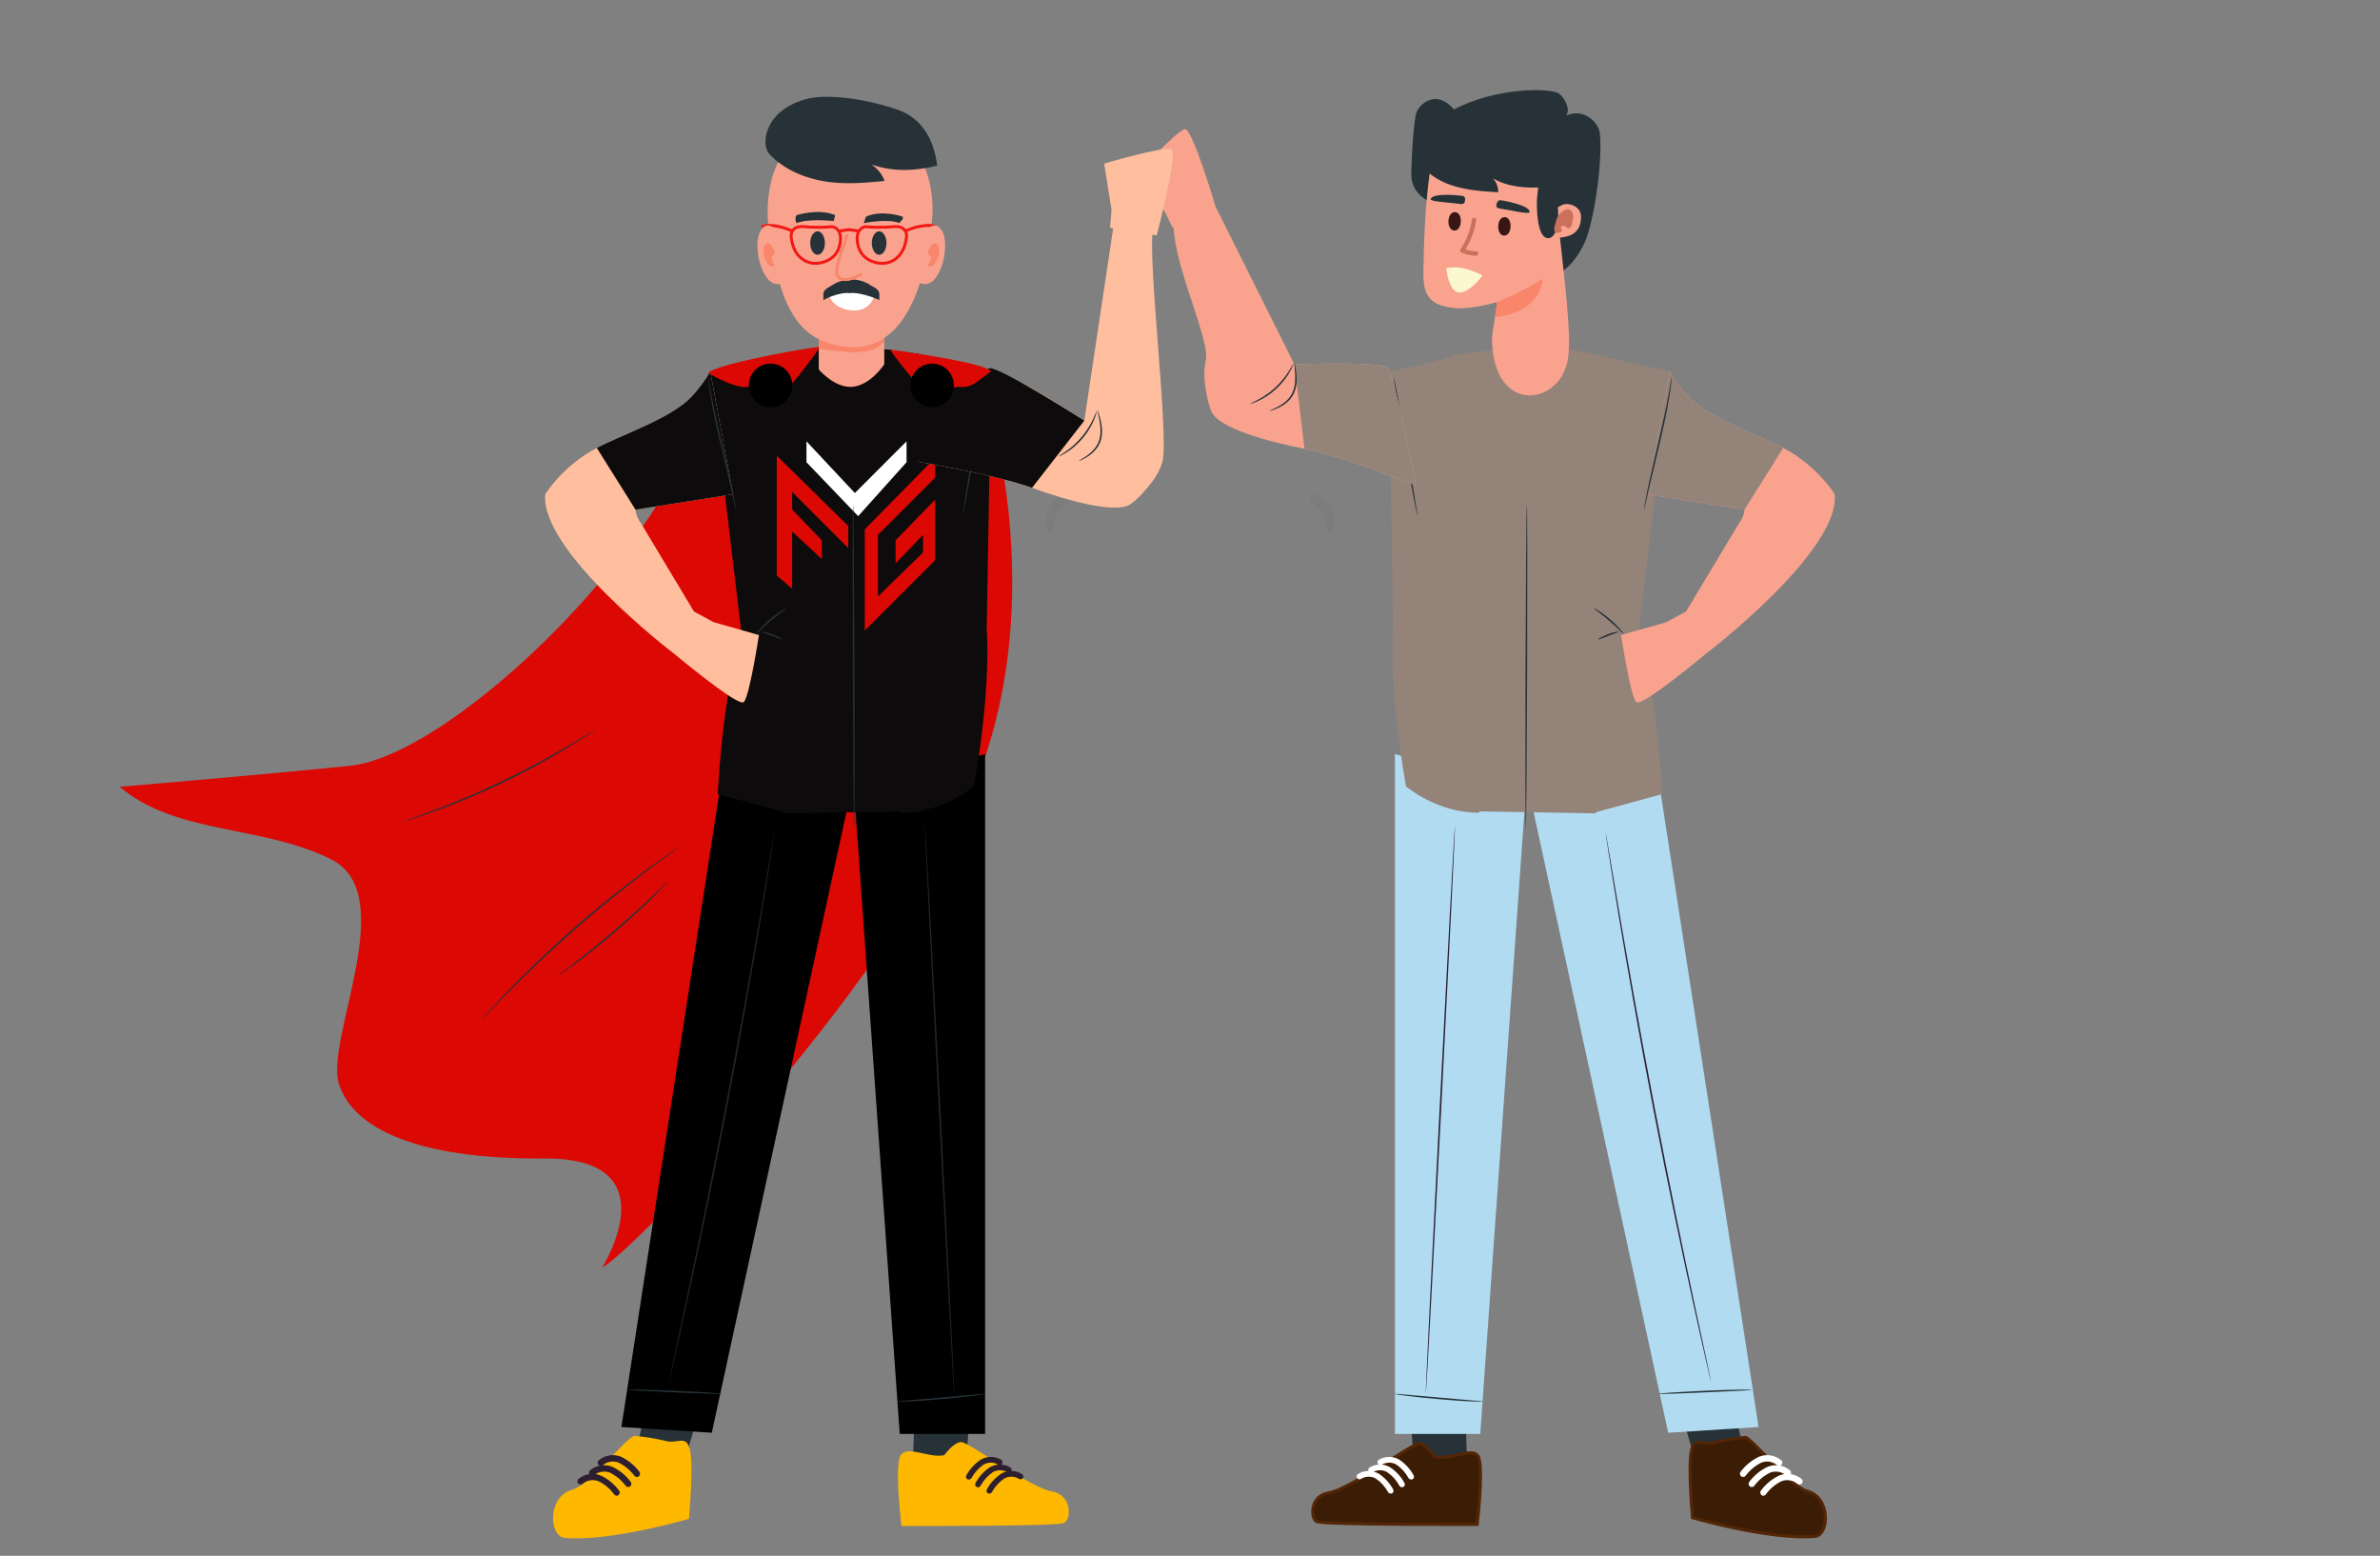 <svg width="684" height="447" viewBox="0 0 684 447" fill="none" xmlns="http://www.w3.org/2000/svg">
<rect x="0" y="0" width="684" height="447" fill="#808080" stroke="none"/>
<path d="M461.557 204.037L461.558 204.046L461.538 204.059L461.557 204.037Z" fill="#000C33"/>
<path d="M461.449 204.188L461.492 204.237L461.386 204.237L461.449 204.188Z" fill="#000C33"/>
<path d="M461.305 204.229L461.305 204.237L461.279 204.236L461.305 204.229Z" fill="#000C33"/>
<path d="M461.375 204.233L461.314 204.237L461.357 204.213L461.375 204.233Z" fill="#000C33"/>
<path d="M461.581 204.202L461.589 204.146L461.881 204.061L461.62 204.227L461.581 204.202Z" fill="#000C33"/>
<path d="M461.572 204.15L461.579 204.2L461.542 204.177L461.572 204.15Z" fill="#000C33"/>
<path d="M461.323 204.172L461.337 204.187L461.319 204.199L461.323 204.172Z" fill="#000C33"/>
<path d="M461.372 204.208L461.389 204.203L461.379 204.226L461.372 204.208Z" fill="#000C33"/>
<path d="M461.539 204.174L461.523 204.164L461.546 204.158L461.539 204.174Z" fill="#000C33"/>
<path d="M461.345 204.15L461.38 204.16L461.357 204.175L461.345 204.15Z" fill="#000C33"/>
<path d="M461.333 204.421L461.331 204.414L461.346 204.406L461.333 204.421Z" fill="#000C33"/>
<path d="M461.531 204.255L461.541 204.278L461.573 204.257L461.563 204.32L461.557 204.312L461.559 204.319L461.503 204.303L461.532 204.284L461.512 204.26L461.497 204.264L461.503 204.251L461.491 204.236H461.576L461.531 204.255Z" fill="#000C33"/>
<path d="M461.934 204.43L461.598 204.331L461.587 204.249L461.607 204.236L461.934 204.43Z" fill="#000C33"/>
<path d="M461.317 204.314L461.312 204.277L461.335 204.293L461.317 204.314Z" fill="#000C33"/>
<path d="M461.53 204.556L461.44 205.186L461.355 204.577L461.448 204.373L461.53 204.556Z" fill="#000C33"/>
<path d="M461.346 204.299L461.358 204.306L461.341 204.31L461.346 204.299Z" fill="#000C33"/>
<path d="M496.623 396.51L501.197 417.184L509.53 432.495C510.13 433.598 509.671 434.979 508.529 435.503C507.889 435.797 507.153 435.766 506.544 435.414C502.668 433.173 488.447 424.864 488.198 423.331C487.909 421.558 481.926 401.843 481.926 401.843L496.623 396.51Z" fill="#263238"/>
<path d="M487.524 421.265C487.507 421.292 487.788 421.507 488.312 421.875C488.924 422.292 489.671 422.801 490.55 423.4C492.541 424.732 495.121 426.457 497.972 428.365C500.82 430.281 503.395 432.012 505.384 433.349C506.271 433.935 507.026 434.433 507.644 434.841C508.182 435.187 508.488 435.365 508.507 435.339C508.526 435.313 508.254 435.085 507.747 434.693C507.241 434.302 506.498 433.75 505.571 433.079C503.718 431.737 501.13 429.925 498.23 427.979C495.332 426.035 492.672 424.328 490.728 423.123C489.755 422.52 488.962 422.042 488.409 421.722C487.855 421.402 487.541 421.237 487.524 421.265Z" fill="#455A64"/>
<path d="M404.94 401.418L406.176 417.939C406.176 417.939 389.798 424.744 389.729 427.819H421.891L420.979 400.752L404.94 401.418Z" fill="#263238"/>
<path d="M390.738 426.721C390.739 426.753 391.179 426.758 391.972 426.74C392.855 426.713 393.981 426.679 395.328 426.638C398.161 426.544 402.074 426.426 406.396 426.366C410.721 426.308 414.636 426.316 417.469 426.333C418.817 426.337 419.943 426.34 420.826 426.342C421.619 426.339 422.059 426.323 422.06 426.29C422.061 426.258 421.624 426.214 420.832 426.161C420.04 426.107 418.893 426.053 417.476 426.003C414.64 425.903 410.721 425.84 406.39 425.9C402.061 425.96 398.145 426.131 395.313 426.308C393.897 426.398 392.753 426.483 391.963 426.558C391.171 426.633 390.736 426.688 390.738 426.721Z" fill="#455A64"/>
<path d="M477.119 226.812L505.409 410.005L479.432 411.653L439.331 226.812H477.119Z" fill="#B1DBF1"/>
<path d="M438.517 227.485L425.422 411.996H400.892V216.631L438.517 227.485Z" fill="#B1DBF1"/>
<path d="M409.766 400.458C409.896 400.465 411.874 363.922 414.187 318.848C416.502 273.757 418.273 237.211 418.145 237.205C418.016 237.198 416.038 273.733 413.723 318.823C411.41 363.898 409.639 400.452 409.766 400.458Z" fill="#2D1F30"/>
<path d="M400.891 400.457C400.891 400.457 400.885 400.45 400.868 400.451C400.862 400.451 400.841 400.449 400.864 400.484C400.881 400.497 400.883 400.495 400.896 400.501C400.938 400.521 401.001 400.539 401.084 400.559C401.25 400.599 401.496 400.647 401.813 400.699C402.448 400.802 403.368 400.929 404.508 401.067C406.787 401.346 409.94 401.677 413.428 401.988C420.399 402.62 426.099 402.882 426.092 402.559C426.084 402.543 426.004 402.559 425.835 402.55C425.614 402.538 425.372 402.526 425.102 402.512C424.363 402.456 423.46 402.386 422.397 402.306C420.003 402.097 416.901 401.826 413.47 401.525C410.039 401.224 406.937 400.95 404.542 400.741C402.277 400.546 400.791 400.439 400.891 400.457Z" fill="#263238"/>
<path d="M461.457 239.252C461.457 239.252 461.464 239.393 461.5 239.665C461.541 239.956 461.599 240.357 461.672 240.871C461.836 241.951 462.072 243.507 462.375 245.5C462.991 249.518 463.922 255.327 465.107 262.499C467.476 276.842 470.923 296.63 475.104 318.415C479.291 340.205 483.42 359.865 486.533 374.065C488.09 381.165 489.376 386.905 490.292 390.865C490.749 392.828 491.105 394.36 491.353 395.424C491.475 395.927 491.57 396.32 491.64 396.607C491.707 396.873 491.753 397.006 491.753 397.006C491.753 397.006 491.738 396.866 491.687 396.596C491.628 396.308 491.547 395.911 491.445 395.403C491.217 394.334 490.888 392.796 490.469 390.825C489.61 386.829 488.377 381.085 486.854 373.994C483.823 359.777 479.746 340.112 475.559 318.324C471.379 296.544 467.882 276.77 465.43 262.442C464.218 255.291 463.235 249.499 462.552 245.469C462.213 243.482 461.947 241.931 461.763 240.854C461.67 240.344 461.599 239.946 461.546 239.656C461.496 239.388 461.457 239.252 461.457 239.252Z" fill="#2D1F30"/>
<path d="M476.606 400.459C476.608 400.491 476.986 400.503 477.668 400.496C478.447 400.478 479.413 400.454 480.554 400.427C483.093 400.326 486.405 400.194 490.067 400.047C493.729 399.875 497.04 399.719 499.578 399.6C500.718 399.545 501.68 399.5 502.458 399.462C503.14 399.421 503.505 399.438 503.515 399.401C503.528 399.31 502.002 399.224 499.568 399.271C497.129 399.305 493.763 399.417 490.046 399.583C486.33 399.75 482.969 399.937 480.537 400.099C479.321 400.179 478.337 400.253 477.657 400.315C476.979 400.378 476.604 400.427 476.606 400.459Z" fill="#263238"/>
<path d="M474.472 105.527L447.903 99.617L428.169 100.458L406.115 106.725L410.31 163.857L421.025 233.061L458.529 233.69L474.472 105.527Z" fill="#948379"/>
<path d="M451.943 100.541L479.891 106.725L471.032 180.823C471.032 180.823 476.232 199.947 477.729 228.149L458.084 233.507C458.084 233.507 447.286 208.091 448.262 193.771C449.239 179.449 463.442 171 463.442 171V116.977L451.943 100.541Z" fill="#948379"/>
<path d="M527.287 141.997C527.287 141.997 522.373 133.868 512.484 128.698C505.187 124.884 490.898 120.103 485.221 113.956C481.577 110.01 479.89 106.725 479.89 106.725L473.306 141.997L501.356 146.432C501.356 146.432 501.356 148.23 499.787 150.338L484.425 175.912L490.676 187.52C490.676 187.52 528.914 158.271 527.287 141.997Z" fill="#F9A38F"/>
<path d="M485.221 113.956C490.898 120.103 505.186 124.884 512.483 128.698L501.356 146.432L473.305 141.997L479.89 106.725C479.89 106.725 481.577 110.01 485.221 113.956Z" fill="#948379"/>
<path d="M426.384 100.904C426.384 100.904 420.597 101.249 416.433 102.627C410.49 104.595 399.149 106.708 399.149 106.708L400.434 180.823C400.434 180.823 398.96 196.546 404.06 225.917C404.06 225.917 412.902 233.571 425.044 233.507L428.616 225.917V212.077L426.83 192.878L411.203 162.518C411.203 162.518 412.505 134.581 411.203 121.889C409.902 109.194 426.384 100.904 426.384 100.904Z" fill="#948379"/>
<path d="M438.517 237.993C438.646 237.994 438.817 217.176 438.899 191.502C438.981 165.818 438.944 145.004 438.814 145.004C438.686 145.004 438.515 165.817 438.433 191.5C438.352 217.174 438.389 237.993 438.517 237.993Z" fill="#263238"/>
<path d="M472.457 146.539C472.489 146.544 472.623 146.013 472.839 145.047C473.074 144.005 473.386 142.626 473.762 140.957C474.6 137.441 475.725 132.719 476.968 127.5C478.217 122.239 479.21 117.44 479.765 113.937C480.046 112.186 480.244 110.765 480.345 109.778C480.451 108.792 480.495 108.246 480.464 108.242C480.432 108.239 480.327 108.777 480.166 109.753C480.011 110.73 479.763 112.141 479.442 113.88C478.805 117.36 477.764 122.136 476.516 127.393C475.267 132.648 474.145 137.413 473.441 140.888C473.088 142.623 472.82 144.033 472.663 145.012C472.5 145.99 472.426 146.533 472.457 146.539Z" fill="#263238"/>
<path d="M400.529 108.441C400.497 108.447 400.57 109.006 400.726 110.01C400.901 111.089 401.133 112.523 401.414 114.26C402.013 117.918 402.817 122.838 403.706 128.277C404.605 133.752 405.46 138.704 406.134 142.278C406.47 144.065 406.754 145.509 406.969 146.503C407.179 147.498 407.312 148.046 407.344 148.039C407.375 148.033 407.303 147.475 407.146 146.47C406.972 145.392 406.739 143.958 406.458 142.221C405.86 138.562 405.055 133.641 404.165 128.202C403.266 122.728 402.412 117.777 401.738 114.203C401.401 112.416 401.117 110.972 400.904 109.977C400.693 108.983 400.562 108.436 400.529 108.441Z" fill="#263238"/>
<path d="M459.231 183.727C459.29 183.845 460.602 183.281 462.244 182.67C463.885 182.053 465.244 181.618 465.212 181.49C465.185 181.368 463.753 181.607 462.082 182.234C460.409 182.857 459.172 183.617 459.231 183.727Z" fill="#263238"/>
<path d="M458.086 174.746C458.011 174.861 460.098 176.288 462.448 178.32C464.807 180.342 466.527 182.194 466.631 182.102C466.723 182.027 465.14 180.015 462.752 177.967C460.372 175.91 458.147 174.644 458.086 174.746Z" fill="#263238"/>
<g opacity="0.3">
<g opacity="0.3">
<path opacity="0.3" d="M382.973 152.366C384.164 148.954 382.809 144.823 379.83 142.777C379.192 142.339 378.429 141.98 377.669 142.121C376.908 142.26 376.255 143.097 376.559 143.807C376.752 144.261 377.234 144.504 377.652 144.768C379.029 145.639 379.985 147.064 380.578 148.582C381.171 150.101 381.435 151.724 381.696 153.333" fill="black"/>
</g>
</g>
<path d="M484.709 175.625L478.861 178.775L465.887 182.461C465.887 182.461 468.593 200.212 470.258 201.725C471.923 203.239 490.899 187.298 490.899 187.298L484.709 175.625Z" fill="#F9A38F"/>
<path d="M406.966 139.458C406.966 139.458 385.522 130.99 374.91 128.944C364.297 126.899 350.321 122.955 348.26 118.423C347.046 115.753 346.469 111.982 346.199 109.333C346.002 107.394 346.125 105.441 346.547 103.538C348 96.975 334.282 70.135 337.982 61.169L349.59 59.83L371.987 104.661C371.987 104.661 396.6 103.78 398.683 105.641C400.767 107.503 406.966 139.458 406.966 139.458Z" fill="#F9A38F"/>
<path d="M374.91 128.944C385.522 130.99 406.966 139.458 406.966 139.458C406.966 139.458 400.767 107.503 398.683 105.641C396.6 103.78 371.987 104.661 371.987 104.661L374.91 128.944Z" fill="#948379"/>
<path d="M364.855 118.053C364.828 117.979 365.762 117.651 367.162 116.921C368.518 116.188 370.474 114.965 371.45 112.782C372.423 110.608 372.273 108.342 372.178 106.786C372.053 105.207 371.929 104.226 372 104.215C372.056 104.207 372.294 105.165 372.507 106.752C372.681 108.314 372.907 110.65 371.872 112.974C371.363 114.125 370.551 115.048 369.72 115.725C368.887 116.41 368.033 116.871 367.308 117.214C366.578 117.554 365.964 117.767 365.537 117.9C365.109 118.033 364.865 118.082 364.855 118.053Z" fill="#263238"/>
<path d="M359.256 116.022C359.229 115.948 360.147 115.601 361.536 114.865C362.927 114.132 364.765 112.953 366.524 111.327C368.277 109.694 369.59 107.95 370.425 106.62C371.264 105.289 371.679 104.398 371.75 104.432C371.78 104.445 371.703 104.678 371.538 105.092C371.379 105.509 371.097 106.091 370.707 106.789C369.933 108.183 368.633 110.001 366.84 111.669C365.043 113.331 363.134 114.491 361.685 115.159C360.96 115.495 360.359 115.731 359.932 115.859C359.506 115.993 359.267 116.052 359.256 116.022Z" fill="#263238"/>
<path d="M337.096 65.573L334.796 60.931L326.111 50.611C326.111 50.611 338.296 37.421 340.522 37.1C342.75 36.779 349.697 60.513 349.697 60.513L337.096 65.573Z" fill="#F9A38F"/>
<path d="M412.483 418.505L412.321 418.465L412.224 418.329L412.224 418.329L412.224 418.329L412.224 418.329L412.223 418.327L412.218 418.32L412.196 418.291C412.177 418.264 412.148 418.225 412.11 418.174C412.034 418.073 411.923 417.928 411.782 417.753C411.5 417.403 411.103 416.94 410.641 416.481C410.177 416.02 409.66 415.575 409.137 415.254C408.608 414.929 408.118 414.757 407.698 414.776C407.642 414.778 407.504 414.81 407.258 414.909C407.025 415.002 406.734 415.141 406.387 415.323C405.693 415.685 404.807 416.202 403.777 416.83C402.508 417.601 401.037 418.53 399.457 419.528C398.466 420.153 397.433 420.806 396.379 421.464C393.65 423.168 390.795 424.905 388.246 426.276C385.715 427.638 383.428 428.673 381.854 428.925C379.093 429.368 377.768 431.261 377.388 433.167C377.197 434.127 377.25 435.075 377.478 435.819C377.711 436.581 378.093 437.039 378.484 437.183L378.486 437.184C378.592 437.223 378.863 437.277 379.337 437.33C379.793 437.382 380.392 437.431 381.115 437.475C382.562 437.565 384.489 437.64 386.732 437.701C391.219 437.825 396.956 437.897 402.613 437.939C408.27 437.98 413.845 437.991 418.006 437.991C420.086 437.991 421.813 437.989 423.019 437.986C423.623 437.985 424.096 437.984 424.418 437.983L424.517 437.983C424.527 437.902 424.537 437.809 424.549 437.706C424.598 437.277 424.667 436.659 424.745 435.905C424.901 434.395 425.095 432.34 425.246 430.154C425.397 427.967 425.505 425.656 425.489 423.633C425.474 421.592 425.333 419.902 425.013 418.922C424.863 418.462 424.647 418.148 424.391 417.93C424.133 417.711 423.809 417.569 423.412 417.491C422.597 417.333 421.542 417.461 420.309 417.705C419.872 417.792 419.409 417.894 418.934 417.998C418.111 418.179 417.249 418.369 416.414 418.502C415.082 418.715 413.72 418.805 412.483 418.505Z" fill="#3B1C05" stroke="#522606" stroke-width="0.893"/>
<path d="M402.669 427.286C402.826 427.332 402.992 427.332 403.149 427.285C403.305 427.238 403.444 427.147 403.549 427.023C403.653 426.899 403.718 426.747 403.737 426.587C403.755 426.426 403.725 426.264 403.651 426.12C402.668 424.267 401.227 422.69 399.461 421.537C398.563 421.028 397.544 420.769 396.509 420.786C395.475 420.803 394.465 421.096 393.585 421.634C393.405 421.761 393.283 421.953 393.246 422.169C393.21 422.384 393.261 422.606 393.388 422.784C393.45 422.872 393.529 422.946 393.621 423.003C393.712 423.061 393.814 423.099 393.92 423.117C394.027 423.135 394.136 423.132 394.241 423.109C394.347 423.085 394.446 423.04 394.534 422.978C395.162 422.614 395.877 422.422 396.605 422.422C397.333 422.422 398.047 422.614 398.675 422.978C400.14 423.99 401.345 425.327 402.195 426.881C402.294 427.072 402.464 427.217 402.669 427.286Z" fill="white"/>
<path d="M405.288 425.034C405.392 425.078 405.503 425.1 405.616 425.1C405.728 425.1 405.84 425.078 405.943 425.034C406.135 424.928 406.278 424.752 406.343 424.544C406.407 424.336 406.387 424.111 406.287 423.917C405.285 422.081 403.847 420.513 402.096 419.35C401.201 418.836 400.18 418.574 399.145 418.591C398.109 418.608 397.098 418.904 396.22 419.447C396.13 419.507 396.054 419.584 395.994 419.674C395.935 419.764 395.894 419.864 395.874 419.97C395.854 420.075 395.856 420.183 395.879 420.288C395.902 420.393 395.945 420.493 396.007 420.581C396.07 420.67 396.149 420.746 396.241 420.805C396.333 420.864 396.436 420.905 396.544 420.924C396.652 420.944 396.763 420.942 396.87 420.919C396.978 420.896 397.079 420.853 397.17 420.791C397.797 420.427 398.512 420.235 399.24 420.235C399.968 420.235 400.683 420.427 401.311 420.791C402.772 421.802 403.972 423.139 404.814 424.694C404.923 424.863 405.092 424.984 405.288 425.034Z" fill="white"/>
<path d="M399.396 429.067C399.499 429.111 399.61 429.134 399.723 429.134C399.835 429.134 399.947 429.111 400.05 429.067C400.147 429.018 400.232 428.95 400.301 428.868C400.371 428.785 400.423 428.69 400.455 428.588C400.487 428.485 400.498 428.378 400.488 428.271C400.477 428.164 400.445 428.061 400.394 427.966C399.411 426.113 397.969 424.536 396.204 423.383C395.308 422.869 394.287 422.607 393.252 422.624C392.217 422.641 391.206 422.937 390.328 423.48C390.223 423.535 390.132 423.611 390.06 423.704C389.987 423.796 389.936 423.903 389.908 424.016C389.881 424.13 389.878 424.248 389.9 424.363C389.922 424.478 389.968 424.587 390.036 424.682C390.103 424.778 390.191 424.859 390.292 424.918C390.393 424.978 390.507 425.016 390.624 425.03C390.741 425.043 390.86 425.032 390.973 424.996C391.085 424.961 391.189 424.902 391.277 424.824C391.905 424.46 392.62 424.268 393.348 424.268C394.075 424.268 394.79 424.46 395.418 424.824C396.887 425.831 398.093 427.169 398.937 428.727C399.043 428.893 399.206 429.014 399.396 429.067Z" fill="white"/>
<path d="M521.636 441.414L521.634 441.414C515.061 441.964 506.199 440.61 498.947 439.106C495.328 438.355 492.123 437.569 489.822 436.971C488.672 436.672 487.748 436.42 487.113 436.243C486.819 436.162 486.587 436.096 486.423 436.049C486.414 435.952 486.404 435.834 486.392 435.695C486.356 435.273 486.306 434.665 486.249 433.92C486.135 432.43 485.994 430.396 485.889 428.216C485.783 426.035 485.712 423.713 485.737 421.648C485.762 419.571 485.883 417.791 486.148 416.673C486.418 415.536 486.757 414.978 487.099 414.698C487.427 414.431 487.832 414.358 488.415 414.392C488.707 414.409 489.022 414.451 489.379 414.499L489.381 414.499C489.733 414.546 490.12 414.598 490.529 414.627C491.346 414.685 492.267 414.654 493.271 414.321C496.045 413.675 498.863 413.231 501.702 412.992C501.712 412.995 501.727 413 501.749 413.008C501.796 413.028 501.86 413.059 501.94 413.107C502.102 413.203 502.305 413.348 502.548 413.544C503.034 413.934 503.644 414.494 504.351 415.177C505.343 416.138 506.503 417.322 507.743 418.588C508.268 419.124 508.808 419.674 509.355 420.229C511.188 422.087 513.102 423.982 514.818 425.478C515.676 426.226 516.491 426.88 517.228 427.381C517.956 427.876 518.641 428.246 519.233 428.391C522.703 429.239 524.364 432.397 524.584 435.486C524.693 437.025 524.438 438.499 523.9 439.592C523.361 440.686 522.577 441.34 521.636 441.414Z" fill="#3B1C05" stroke="#522606" stroke-width="0.893"/>
<path d="M503.629 427.228C503.448 427.265 503.259 427.246 503.089 427.173C502.919 427.101 502.775 426.978 502.676 426.822C502.577 426.666 502.528 426.484 502.536 426.299C502.543 426.114 502.607 425.936 502.718 425.788C504.105 423.908 505.941 422.405 508.057 421.415C509.119 420.996 510.275 420.873 511.402 421.059C512.529 421.245 513.584 421.734 514.454 422.472C514.631 422.639 514.734 422.869 514.741 423.111C514.747 423.354 514.658 423.589 514.491 423.766C514.324 423.942 514.094 424.045 513.851 424.052C513.609 424.059 513.373 423.969 513.197 423.802C512.57 423.302 511.821 422.976 511.028 422.858C510.234 422.739 509.423 422.833 508.677 423.128C506.907 424.007 505.37 425.294 504.194 426.881C504.054 427.062 503.853 427.186 503.629 427.228Z" fill="white"/>
<path d="M501.114 424.349C500.934 424.376 500.75 424.349 500.585 424.272C500.42 424.195 500.281 424.071 500.186 423.916C500.091 423.76 500.044 423.58 500.05 423.398C500.056 423.216 500.116 423.04 500.221 422.892C501.619 421.022 503.452 419.521 505.561 418.519C506.625 418.102 507.782 417.982 508.908 418.171C510.035 418.361 511.089 418.852 511.958 419.594C512.134 419.761 512.237 419.991 512.244 420.233C512.251 420.476 512.161 420.711 511.994 420.888C511.828 421.064 511.598 421.167 511.355 421.174C511.112 421.181 510.877 421.091 510.7 420.924C510.078 420.415 509.329 420.084 508.533 419.965C507.738 419.847 506.925 419.945 506.181 420.25C504.413 421.125 502.877 422.405 501.697 423.985C501.63 424.082 501.543 424.164 501.443 424.227C501.343 424.29 501.231 424.331 501.114 424.349Z" fill="white"/>
<path d="M506.964 429.723C506.841 429.75 506.713 429.749 506.59 429.721C506.467 429.692 506.352 429.637 506.253 429.559C506.06 429.414 505.932 429.198 505.898 428.959C505.864 428.72 505.926 428.477 506.071 428.284C507.45 426.403 509.28 424.899 511.393 423.911C512.458 423.492 513.616 423.369 514.746 423.555C515.875 423.741 516.933 424.229 517.808 424.968C517.893 425.053 517.961 425.153 518.007 425.264C518.053 425.375 518.077 425.494 518.077 425.615C518.077 425.735 518.053 425.854 518.007 425.965C517.961 426.076 517.893 426.177 517.808 426.261C517.631 426.431 517.396 426.525 517.152 426.525C516.907 426.525 516.672 426.431 516.496 426.261C515.869 425.759 515.121 425.432 514.327 425.314C513.533 425.196 512.721 425.29 511.976 425.587C510.206 426.459 508.673 427.747 507.511 429.341C507.38 429.529 507.186 429.665 506.964 429.723Z" fill="white"/>
<g clip-path="url(#clip0)">
<path d="M222.443 204.037L222.442 204.046L222.462 204.059L222.443 204.037Z" fill="#000C33"/>
<path d="M222.551 204.188L222.509 204.237L222.615 204.237L222.551 204.188Z" fill="#000C33"/>
<path d="M222.696 204.229L222.695 204.237L222.721 204.236L222.696 204.229Z" fill="#000C33"/>
<path d="M222.625 204.233L222.687 204.237L222.643 204.213L222.625 204.233Z" fill="#000C33"/>
<path d="M222.42 204.202L222.412 204.146L222.12 204.061L222.381 204.227L222.42 204.202Z" fill="#000C33"/>
<path d="M222.429 204.15L222.421 204.2L222.459 204.177L222.429 204.15Z" fill="#000C33"/>
<path d="M222.678 204.172L222.664 204.187L222.682 204.199L222.678 204.172Z" fill="#000C33"/>
<path d="M222.628 204.208L222.611 204.203L222.621 204.226L222.628 204.208Z" fill="#000C33"/>
<path d="M222.462 204.174L222.477 204.164L222.455 204.158L222.462 204.174Z" fill="#000C33"/>
<path d="M222.656 204.15L222.62 204.16L222.643 204.175L222.656 204.15Z" fill="#000C33"/>
<path d="M222.667 204.421L222.669 204.414L222.655 204.406L222.667 204.421Z" fill="#000C33"/>
<path d="M222.47 204.255L222.46 204.278L222.428 204.257L222.437 204.32L222.444 204.312L222.441 204.319L222.497 204.303L222.469 204.284L222.488 204.26L222.503 204.264L222.497 204.251L222.51 204.236H222.425L222.47 204.255Z" fill="#000C33"/>
<path d="M222.066 204.43L222.402 204.331L222.414 204.249L222.393 204.236L222.066 204.43Z" fill="#000C33"/>
<path d="M222.683 204.314L222.689 204.277L222.665 204.293L222.683 204.314Z" fill="#000C33"/>
<path d="M222.47 204.556L222.56 205.186L222.645 204.577L222.552 204.373L222.47 204.556Z" fill="#000C33"/>
<path d="M222.654 204.299L222.643 204.306L222.66 204.31L222.654 204.299Z" fill="#000C33"/>
<path d="M281.433 107.152C281.433 107.152 302.765 165.631 281.433 222.225C260.101 278.819 181.738 359.891 173.049 364.177C173.049 364.177 193.155 332.595 156.456 332.855C119.758 333.115 101.321 324.176 97.38 311.307C93.437 298.438 115.199 256.883 95.181 246.899C75.164 236.915 50.745 239.906 34.38 226.054C34.38 226.054 72.556 222.877 100.731 220.007C130.322 216.993 197.752 152.703 204.932 107.152" fill="#DB0804"/>
<path d="M171.293 209.501C171.301 209.515 171.129 209.644 170.793 209.879C170.414 210.136 169.921 210.471 169.307 210.886C168.015 211.759 166.113 212.974 163.736 214.429C158.985 217.344 152.269 221.137 144.596 224.818C136.916 228.492 129.751 231.349 124.503 233.225C121.878 234.165 119.741 234.885 118.251 235.346C117.542 235.563 116.973 235.737 116.536 235.872C116.142 235.987 115.933 236.04 115.928 236.025C115.922 236.009 116.123 235.927 116.506 235.783C116.936 235.628 117.497 235.426 118.194 235.174C119.665 234.663 121.784 233.895 124.389 232.917C129.602 230.964 136.732 228.066 144.396 224.399C152.053 220.726 158.78 216.987 163.568 214.148C165.963 212.731 167.889 211.56 169.209 210.734C169.842 210.349 170.351 210.039 170.741 209.8C171.093 209.591 171.284 209.488 171.293 209.501Z" fill="#263238"/>
<path d="M195.409 243.165C195.418 243.178 195.21 243.344 194.806 243.646C194.366 243.969 193.773 244.404 193.026 244.952C191.47 246.072 189.236 247.715 186.497 249.771C181.016 253.882 173.577 259.74 165.701 266.613C157.829 273.495 151.024 280.08 146.214 284.959C143.807 287.396 141.878 289.389 140.56 290.781C139.918 291.447 139.407 291.976 139.028 292.368C138.674 292.728 138.483 292.911 138.47 292.901C138.458 292.89 138.627 292.685 138.959 292.306C139.322 291.898 139.812 291.349 140.428 290.657C141.706 289.228 143.6 287.199 145.979 284.729C150.734 279.788 157.513 273.155 165.396 266.262C173.283 259.379 180.766 253.554 186.302 249.507C189.069 247.481 191.334 245.878 192.922 244.802C193.69 244.285 194.3 243.873 194.753 243.568C195.174 243.291 195.4 243.152 195.409 243.165Z" fill="#263238"/>
<path d="M192.151 253.116C192.163 253.127 192.07 253.242 191.883 253.451C191.657 253.695 191.382 253.991 191.052 254.347C190.325 255.121 189.248 256.218 187.899 257.553C185.201 260.224 181.374 263.819 176.977 267.593C172.576 271.367 168.442 274.603 165.391 276.863C163.866 277.995 162.62 278.891 161.744 279.492C161.342 279.765 161.008 279.991 160.731 280.178C160.496 280.331 160.369 280.405 160.36 280.391C160.35 280.378 160.46 280.279 160.676 280.102C160.937 279.897 161.254 279.647 161.637 279.346C162.534 278.654 163.735 277.727 165.191 276.602C168.187 274.276 172.281 271.007 176.674 267.241C181.063 263.473 184.916 259.925 187.67 257.317C189.003 256.048 190.102 255.002 190.924 254.22C191.278 253.888 191.573 253.613 191.816 253.385C192.025 253.197 192.14 253.105 192.151 253.116Z" fill="#263238"/>
<path d="M187.377 396.506L182.803 417.18L174.47 432.491C173.87 433.594 174.329 434.975 175.471 435.499C176.111 435.793 176.846 435.762 177.455 435.41C181.332 433.17 195.553 424.86 195.802 423.327C196.091 421.554 202.074 401.839 202.074 401.839L187.377 396.506Z" fill="#263238"/>
<path d="M196.476 421.261C196.493 421.288 196.212 421.503 195.688 421.871C195.076 422.288 194.329 422.797 193.45 423.396C191.459 424.728 188.879 426.453 186.028 428.362C183.18 430.277 180.605 432.008 178.616 433.345C177.729 433.931 176.974 434.429 176.356 434.837C175.818 435.183 175.511 435.361 175.493 435.335C175.474 435.31 175.745 435.081 176.253 434.689C176.759 434.298 177.502 433.746 178.429 433.075C180.282 431.733 182.87 429.921 185.77 427.975C188.668 426.031 191.328 424.324 193.272 423.119C194.245 422.516 195.038 422.038 195.591 421.718C196.145 421.398 196.459 421.233 196.476 421.261Z" fill="#455A64"/>
<path d="M279.06 401.414L277.824 417.936C277.824 417.936 294.202 424.74 294.27 427.815H262.109L263.021 400.748L279.06 401.414Z" fill="#263238"/>
<path d="M293.262 426.717C293.261 426.749 292.821 426.754 292.027 426.736C291.145 426.709 290.019 426.675 288.672 426.634C285.839 426.54 281.926 426.422 277.604 426.362C273.279 426.304 269.364 426.313 266.531 426.329C265.183 426.333 264.057 426.336 263.173 426.338C262.381 426.335 261.941 426.319 261.94 426.286C261.939 426.254 262.376 426.21 263.168 426.157C263.96 426.103 265.107 426.049 266.524 425.999C269.36 425.899 273.279 425.837 277.61 425.896C281.939 425.956 285.855 426.127 288.687 426.304C290.103 426.394 291.247 426.48 292.037 426.555C292.828 426.629 293.264 426.684 293.262 426.717Z" fill="#455A64"/>
<path d="M206.881 226.809L178.59 410.001L204.568 411.649L244.669 226.809H206.881Z" fill="black"/>
<path d="M245.483 227.481L258.578 411.992H283.108V216.627L245.483 227.481Z" fill="black"/>
<path d="M274.234 400.454C274.104 400.461 272.126 363.918 269.813 318.844C267.498 273.753 265.727 237.207 265.855 237.201C265.984 237.194 267.962 273.729 270.277 318.819C272.59 363.894 274.361 400.449 274.234 400.454Z" fill="#2D1F30"/>
<path d="M283.109 400.454C283.109 400.454 283.115 400.446 283.132 400.447C283.138 400.447 283.159 400.446 283.135 400.48C283.119 400.493 283.117 400.491 283.104 400.497C283.061 400.517 282.999 400.535 282.916 400.555C282.75 400.596 282.504 400.643 282.187 400.695C281.552 400.798 280.632 400.925 279.492 401.063C277.213 401.342 274.06 401.673 270.572 401.984C263.601 402.616 257.901 402.878 257.908 402.555C257.916 402.54 257.996 402.555 258.165 402.546C258.386 402.534 258.628 402.523 258.898 402.508C259.637 402.452 260.54 402.382 261.603 402.302C263.997 402.093 267.099 401.822 270.53 401.522C273.96 401.22 277.063 400.947 279.457 400.737C281.723 400.542 283.209 400.435 283.109 400.454Z" fill="#263238"/>
<path d="M222.542 239.248C222.542 239.248 222.536 239.389 222.5 239.661C222.458 239.953 222.401 240.353 222.328 240.867C222.164 241.947 221.928 243.503 221.625 245.496C221.009 249.514 220.078 255.323 218.893 262.495C216.524 276.839 213.077 296.626 208.896 318.411C204.708 340.201 200.579 359.861 197.467 374.061C195.91 381.161 194.623 386.901 193.708 390.861C193.251 392.824 192.895 394.356 192.647 395.42C192.525 395.923 192.429 396.316 192.36 396.603C192.293 396.869 192.246 397.002 192.246 397.002C192.246 397.002 192.262 396.862 192.313 396.592C192.371 396.304 192.453 395.907 192.555 395.399C192.783 394.33 193.112 392.792 193.531 390.821C194.389 386.825 195.623 381.081 197.146 373.99C200.177 359.773 204.254 340.109 208.441 318.321C212.621 296.54 216.118 276.766 218.57 262.438C219.782 255.287 220.765 249.495 221.448 245.465C221.787 243.478 222.053 241.927 222.237 240.85C222.33 240.34 222.401 239.942 222.454 239.652C222.504 239.384 222.542 239.248 222.542 239.248Z" fill="#2D1F30"/>
<path d="M207.394 400.455C207.392 400.487 207.014 400.499 206.332 400.492C205.552 400.474 204.587 400.45 203.446 400.423C200.906 400.322 197.594 400.19 193.932 400.043C190.27 399.871 186.96 399.716 184.422 399.596C183.282 399.541 182.32 399.496 181.542 399.458C180.86 399.417 180.495 399.434 180.485 399.397C180.472 399.307 181.998 399.22 184.432 399.267C186.871 399.301 190.237 399.413 193.954 399.579C197.669 399.746 201.031 399.933 203.463 400.095C204.679 400.175 205.663 400.25 206.343 400.311C207.02 400.375 207.395 400.423 207.394 400.455Z" fill="#263238"/>
<path d="M209.528 105.525L236.097 99.615L255.831 100.456L277.885 106.723L273.69 163.855L262.975 233.059L225.471 233.688L209.528 105.525Z" fill="#0D0B0B"/>
<path d="M231.773 132.805L246.631 148.296L260.541 132.805V126.799L245.683 141.657L231.773 126.799V132.805Z" fill="white"/>
<path d="M248.528 152.089V181.173L268.76 160.941V143.554L257.38 155.251V161.889L265.283 153.67V158.728L252.322 171.373V153.67L268.76 137.231V131.541L248.528 152.089Z" fill="#DB0804"/>
<path d="M223.238 165.366L227.663 169.16V152.721L236.199 160.624V155.25L227.663 146.398V141.34L243.786 157.463V151.14L223.238 130.908V165.366Z" fill="#DB0804"/>
<path d="M232.057 100.539L204.109 106.723L212.968 180.821C212.968 180.821 207.768 199.945 206.271 228.147L225.916 233.505C225.916 233.505 236.714 208.089 235.738 193.769C234.761 179.448 220.558 170.998 220.558 170.998V116.975L232.057 100.539Z" fill="#0D0B0B"/>
<path d="M156.713 141.995C156.713 141.995 161.627 133.866 171.516 128.696C178.813 124.882 193.101 120.101 198.779 113.954C202.423 110.008 204.11 106.723 204.11 106.723L210.694 141.995L182.644 146.43C182.644 146.43 182.644 148.228 184.213 150.336L199.574 175.91L193.324 187.518C193.324 187.518 155.086 158.269 156.713 141.995Z" fill="#FFBE9D"/>
<path d="M198.779 113.954C193.102 120.101 178.814 124.882 171.516 128.696L182.644 146.43L210.695 141.995L204.11 106.723C204.11 106.723 202.423 110.008 198.779 113.954Z" fill="#0D0B0B"/>
<path d="M257.616 100.902C257.616 100.902 263.403 101.247 267.566 102.625C273.51 104.593 284.851 106.707 284.851 106.707L283.565 180.821C283.565 180.821 285.04 196.544 279.94 225.915C279.94 225.915 271.098 233.569 258.956 233.505L255.384 225.915V212.075L257.17 192.876L272.796 162.516C272.796 162.516 271.494 134.579 272.796 121.887C274.098 109.192 257.616 100.902 257.616 100.902Z" fill="#0D0B0B"/>
<path d="M245.483 237.991C245.354 237.992 245.183 217.174 245.101 191.5C245.019 165.816 245.056 145.002 245.186 145.002C245.314 145.002 245.485 165.815 245.567 191.498C245.648 217.172 245.611 237.991 245.483 237.991Z" fill="#263238"/>
<path d="M211.543 146.537C211.511 146.542 211.376 146.011 211.16 145.045C210.926 144.003 210.614 142.624 210.238 140.955C209.4 137.439 208.275 132.717 207.032 127.498C205.783 122.237 204.79 117.438 204.235 113.935C203.953 112.184 203.756 110.763 203.655 109.776C203.549 108.79 203.505 108.244 203.536 108.24C203.568 108.237 203.673 108.775 203.834 109.751C203.989 110.728 204.236 112.139 204.558 113.878C205.195 117.358 206.236 122.134 207.484 127.391C208.732 132.646 209.855 137.411 210.559 140.886C210.912 142.622 211.18 144.031 211.337 145.01C211.5 145.988 211.574 146.531 211.543 146.537Z" fill="#263238"/>
<path d="M283.471 108.439C283.502 108.445 283.43 109.004 283.274 110.008C283.099 111.087 282.867 112.521 282.585 114.258C281.987 117.916 281.183 122.837 280.294 128.275C279.395 133.75 278.54 138.702 277.866 142.276C277.529 144.063 277.246 145.507 277.031 146.501C276.82 147.496 276.687 148.044 276.656 148.037C276.625 148.031 276.696 147.473 276.854 146.468C277.028 145.39 277.261 143.956 277.542 142.219C278.14 138.56 278.945 133.639 279.835 128.2C280.733 122.726 281.588 117.775 282.262 114.201C282.599 112.414 282.883 110.97 283.096 109.975C283.307 108.982 283.438 108.434 283.471 108.439Z" fill="#263238"/>
<path d="M224.769 183.725C224.709 183.843 223.398 183.279 221.756 182.668C220.115 182.051 218.756 181.616 218.787 181.488C218.815 181.366 220.247 181.605 221.918 182.232C223.591 182.855 224.828 183.616 224.769 183.725Z" fill="#263238"/>
<path d="M225.914 174.744C225.989 174.859 223.902 176.286 221.552 178.318C219.193 180.34 217.473 182.192 217.369 182.1C217.277 182.025 218.86 180.013 221.248 177.965C223.628 175.908 225.853 174.642 225.914 174.744Z" fill="#263238"/>
<g opacity="0.3">
<g opacity="0.3">
<path opacity="0.3" d="M301.027 152.364C299.836 148.952 301.19 144.821 304.17 142.775C304.808 142.337 305.571 141.979 306.331 142.119C307.092 142.258 307.745 143.095 307.441 143.805C307.248 144.259 306.766 144.502 306.348 144.766C304.97 145.637 304.015 147.062 303.422 148.58C302.829 150.099 302.565 151.722 302.304 153.331" fill="black"/>
</g>
</g>
<path d="M199.29 175.623L205.139 178.773L218.113 182.459C218.113 182.459 215.407 200.21 213.742 201.723C212.077 203.237 193.1 187.296 193.1 187.296L199.29 175.623Z" fill="#FFBE9D"/>
<path d="M263.712 132.639C263.712 132.639 286.452 136.438 296.6 140.155C306.749 143.874 320.757 147.699 324.86 144.878C327.276 143.216 329.715 140.282 331.312 138.151C332.481 136.591 333.381 134.855 334.001 133.006C336.139 126.634 329.86 75.666 331.312 66.076L320.122 64.291L311.624 120.854C311.624 120.854 290.987 107.411 288.243 107.932C285.497 108.453 263.712 132.639 263.712 132.639Z" fill="#FFBE9D"/>
<path d="M296.602 140.155C286.453 136.438 263.714 132.639 263.714 132.639C263.714 132.639 281.661 106.334 284.406 105.813C287.15 105.292 311.625 120.854 311.625 120.854L296.602 140.155Z" fill="#0D0B0B"/>
<path d="M319.03 65.472L319.451 60.309L317.33 46.989C317.33 46.989 334.57 41.968 336.644 42.84C338.718 43.714 332.436 67.633 332.436 67.633L319.03 65.472Z" fill="#FFBE9D"/>
<path d="M310.004 132.474C309.967 132.404 310.855 131.965 312.155 131.069C313.412 130.176 315.203 128.723 315.905 126.438C316.606 124.161 316.18 121.93 315.896 120.397C315.579 118.846 315.337 117.887 315.406 117.867C315.46 117.853 315.813 118.774 316.218 120.324C316.582 121.852 317.091 124.143 316.348 126.577C315.983 127.781 315.289 128.796 314.547 129.57C313.805 130.351 313.014 130.913 312.335 131.342C311.653 131.768 311.07 132.055 310.662 132.239C310.253 132.423 310.017 132.501 310.004 132.474Z" fill="#263238"/>
<path d="M304.197 131.14C304.161 131.07 305.03 130.613 306.319 129.712C307.61 128.816 309.29 127.421 310.837 125.592C312.379 123.757 313.469 121.866 314.135 120.444C314.805 119.02 315.109 118.086 315.183 118.11C315.214 118.12 315.166 118.361 315.053 118.792C314.946 119.225 314.738 119.837 314.436 120.577C313.837 122.056 312.769 124.019 311.193 125.893C309.613 127.762 307.859 129.147 306.503 129.986C305.825 130.409 305.257 130.716 304.848 130.895C304.442 131.08 304.212 131.168 304.197 131.14Z" fill="#263238"/>
<path d="M271.517 418.505L271.68 418.465L271.776 418.329L271.776 418.329L271.776 418.329L271.776 418.329L271.778 418.327L271.783 418.32L271.804 418.291C271.823 418.264 271.852 418.225 271.89 418.174C271.966 418.073 272.078 417.928 272.218 417.753C272.501 417.403 272.898 416.94 273.359 416.481C273.823 416.02 274.341 415.575 274.864 415.254C275.393 414.929 275.883 414.757 276.303 414.776C276.359 414.778 276.497 414.81 276.742 414.909C276.975 415.002 277.267 415.141 277.614 415.323C278.307 415.685 279.193 416.202 280.224 416.83C281.492 417.601 282.963 418.53 284.544 419.528C285.534 420.153 286.568 420.806 287.622 421.464C290.35 423.168 293.205 424.905 295.754 426.276C298.285 427.638 300.573 428.673 302.146 428.925C304.908 429.368 306.232 431.261 306.612 433.167C306.804 434.127 306.75 435.075 306.523 435.819C306.29 436.581 305.907 437.039 305.516 437.183L305.514 437.184C305.409 437.223 305.137 437.277 304.663 437.33C304.207 437.382 303.609 437.431 302.885 437.475C301.439 437.565 299.512 437.64 297.268 437.701C292.782 437.825 287.045 437.897 281.387 437.939C275.73 437.98 270.156 437.991 265.995 437.991C263.914 437.991 262.188 437.989 260.981 437.986C260.378 437.985 259.905 437.984 259.582 437.983L259.483 437.983C259.474 437.902 259.463 437.809 259.451 437.706C259.402 437.277 259.334 436.659 259.256 435.905C259.099 434.395 258.905 432.34 258.755 430.154C258.603 427.967 258.496 425.656 258.511 423.633C258.526 421.592 258.667 419.902 258.987 418.922C259.138 418.462 259.354 418.148 259.61 417.93C259.868 417.711 260.191 417.569 260.589 417.491C261.404 417.333 262.458 417.461 263.692 417.705C264.129 417.792 264.591 417.894 265.067 417.998C265.89 418.179 266.751 418.369 267.587 418.502C268.919 418.715 270.281 418.805 271.517 418.505Z" fill="#FFB800" stroke="#FFB800" stroke-width="0.893"/>
<path d="M281.331 427.286C281.175 427.332 281.008 427.332 280.852 427.285C280.695 427.238 280.556 427.147 280.452 427.023C280.347 426.899 280.282 426.747 280.264 426.587C280.245 426.426 280.275 426.264 280.349 426.12C281.332 424.267 282.774 422.69 284.539 421.537C285.437 421.028 286.457 420.769 287.491 420.786C288.525 420.803 289.536 421.096 290.416 421.634C290.596 421.761 290.717 421.953 290.754 422.169C290.791 422.384 290.74 422.606 290.612 422.784C290.55 422.872 290.471 422.946 290.38 423.003C290.289 423.061 290.187 423.099 290.08 423.117C289.974 423.135 289.865 423.132 289.759 423.109C289.654 423.085 289.554 423.04 289.466 422.978C288.838 422.614 288.124 422.422 287.396 422.422C286.668 422.422 285.953 422.614 285.325 422.978C283.861 423.99 282.655 425.327 281.806 426.881C281.707 427.072 281.537 427.217 281.331 427.286Z" fill="#2D1F30"/>
<path d="M278.712 425.034C278.609 425.078 278.497 425.1 278.385 425.1C278.272 425.1 278.161 425.078 278.057 425.034C277.865 424.928 277.722 424.752 277.658 424.544C277.594 424.336 277.614 424.111 277.714 423.917C278.715 422.081 280.153 420.513 281.904 419.35C282.8 418.836 283.82 418.574 284.856 418.591C285.891 418.608 286.902 418.904 287.78 419.447C287.87 419.507 287.947 419.584 288.006 419.674C288.066 419.764 288.106 419.864 288.126 419.97C288.146 420.075 288.144 420.183 288.122 420.288C288.099 420.393 288.055 420.493 287.993 420.581C287.931 420.67 287.851 420.746 287.759 420.805C287.667 420.864 287.564 420.905 287.456 420.924C287.348 420.944 287.237 420.942 287.13 420.919C287.023 420.896 286.921 420.853 286.831 420.791C286.203 420.427 285.488 420.235 284.76 420.235C284.032 420.235 283.318 420.427 282.69 420.791C281.228 421.802 280.028 423.139 279.187 424.694C279.078 424.863 278.908 424.984 278.712 425.034Z" fill="#2D1F30"/>
<path d="M284.605 429.067C284.501 429.111 284.39 429.134 284.278 429.134C284.165 429.134 284.054 429.111 283.95 429.067C283.854 429.018 283.769 428.95 283.699 428.868C283.63 428.785 283.578 428.69 283.546 428.588C283.514 428.485 283.503 428.378 283.513 428.271C283.523 428.164 283.555 428.061 283.606 427.966C284.589 426.113 286.031 424.536 287.797 423.383C288.693 422.869 289.713 422.607 290.748 422.624C291.784 422.641 292.795 422.937 293.673 423.48C293.777 423.535 293.868 423.611 293.941 423.704C294.013 423.796 294.065 423.903 294.092 424.016C294.12 424.13 294.123 424.248 294.101 424.363C294.079 424.478 294.033 424.587 293.965 424.682C293.897 424.778 293.81 424.859 293.708 424.918C293.607 424.978 293.494 425.016 293.377 425.03C293.259 425.043 293.14 425.032 293.028 424.996C292.915 424.961 292.812 424.902 292.724 424.824C292.096 424.46 291.381 424.268 290.653 424.268C289.925 424.268 289.21 424.46 288.582 424.824C287.113 425.831 285.907 427.169 285.063 428.727C284.958 428.893 284.795 429.014 284.605 429.067Z" fill="#2D1F30"/>
<path d="M162.364 441.414L162.366 441.414C168.94 441.964 177.801 440.61 185.054 439.106C188.673 438.355 191.878 437.569 194.178 436.971C195.328 436.672 196.252 436.42 196.888 436.243C197.181 436.162 197.413 436.096 197.578 436.049C197.586 435.952 197.597 435.834 197.608 435.695C197.645 435.273 197.695 434.665 197.752 433.92C197.866 432.43 198.006 430.396 198.112 428.216C198.218 426.035 198.288 423.713 198.264 421.648C198.239 419.571 198.118 417.791 197.852 416.673C197.582 415.536 197.244 414.978 196.901 414.698C196.574 414.431 196.169 414.358 195.586 414.392C195.294 414.409 194.978 414.451 194.621 414.499L194.62 414.499C194.268 414.546 193.881 414.598 193.472 414.627C192.654 414.685 191.733 414.654 190.73 414.321C187.955 413.675 185.137 413.231 182.299 412.992C182.289 412.995 182.273 413 182.252 413.008C182.204 413.028 182.141 413.059 182.06 413.107C181.899 413.203 181.696 413.348 181.453 413.544C180.967 413.934 180.356 414.494 179.65 415.177C178.658 416.138 177.497 417.322 176.257 418.588C175.732 419.124 175.193 419.674 174.646 420.229C172.813 422.087 170.898 423.982 169.183 425.478C168.325 426.226 167.509 426.88 166.773 427.381C166.045 427.876 165.36 428.246 164.768 428.391C161.297 429.239 159.636 432.397 159.417 435.486C159.307 437.025 159.563 438.499 160.101 439.592C160.639 440.686 161.423 441.34 162.364 441.414Z" fill="#FFB800" stroke="#FFB800" stroke-width="0.893"/>
<path d="M180.372 427.228C180.553 427.265 180.741 427.246 180.911 427.173C181.081 427.101 181.225 426.978 181.324 426.822C181.423 426.666 181.472 426.484 181.465 426.299C181.457 426.114 181.394 425.936 181.283 425.788C179.896 423.908 178.06 422.405 175.943 421.415C174.881 420.996 173.725 420.873 172.598 421.059C171.472 421.245 170.417 421.734 169.546 422.472C169.37 422.639 169.267 422.869 169.26 423.111C169.253 423.354 169.343 423.589 169.51 423.766C169.676 423.942 169.907 424.045 170.149 424.052C170.392 424.059 170.627 423.969 170.804 423.802C171.431 423.302 172.179 422.976 172.973 422.858C173.767 422.739 174.577 422.833 175.323 423.128C177.094 424.007 178.63 425.294 179.807 426.881C179.946 427.062 180.147 427.186 180.372 427.228Z" fill="#2D1F30"/>
<path d="M182.886 424.349C183.067 424.376 183.251 424.349 183.416 424.272C183.581 424.195 183.719 424.071 183.814 423.916C183.91 423.76 183.957 423.58 183.951 423.398C183.945 423.216 183.885 423.04 183.779 422.892C182.382 421.022 180.549 419.521 178.44 418.519C177.376 418.102 176.219 417.982 175.092 418.171C173.966 418.361 172.911 418.852 172.043 419.594C171.866 419.761 171.763 419.991 171.756 420.233C171.75 420.476 171.839 420.711 172.006 420.888C172.173 421.064 172.403 421.167 172.646 421.174C172.888 421.181 173.124 421.091 173.3 420.924C173.923 420.415 174.672 420.084 175.467 419.965C176.263 419.847 177.076 419.945 177.82 420.25C179.587 421.125 181.123 422.405 182.303 423.985C182.371 424.082 182.457 424.164 182.558 424.227C182.658 424.29 182.77 424.331 182.886 424.349Z" fill="#2D1F30"/>
<path d="M177.037 429.723C177.16 429.75 177.287 429.749 177.41 429.721C177.533 429.692 177.648 429.637 177.747 429.559C177.941 429.414 178.068 429.198 178.103 428.959C178.137 428.72 178.075 428.477 177.93 428.284C176.551 426.403 174.721 424.899 172.608 423.911C171.543 423.492 170.384 423.369 169.255 423.555C168.125 423.741 167.067 424.229 166.193 424.968C166.107 425.053 166.04 425.153 165.993 425.264C165.947 425.375 165.923 425.494 165.923 425.615C165.923 425.735 165.947 425.854 165.993 425.965C166.04 426.076 166.107 426.177 166.193 426.261C166.369 426.431 166.604 426.525 166.849 426.525C167.093 426.525 167.328 426.431 167.505 426.261C168.131 425.759 168.88 425.432 169.674 425.314C170.468 425.196 171.279 425.29 172.025 425.587C173.795 426.459 175.327 427.747 176.49 429.341C176.621 429.529 176.815 429.665 177.037 429.723Z" fill="#2D1F30"/>
<path d="M214.755 111.171C211.54 111.528 205.974 108.641 203.593 107.153C205.022 105.009 226.066 100.902 235.739 99.562C234.4 101.795 229.667 107.956 226.81 111.171C223.238 115.189 218.773 110.724 214.755 111.171Z" fill="#DB0804"/>
<path d="M276.369 111.17C279.583 111.528 282.47 108.194 284.852 106.706C283.423 104.563 265.504 101.795 255.831 100.455C257.17 102.687 261.456 107.956 264.314 111.17C267.886 115.189 272.35 110.724 276.369 111.17Z" fill="#DB0804"/>
<circle cx="221.452" cy="110.725" r="6.251" fill="black"/>
<circle cx="267.886" cy="110.725" r="6.251" fill="black"/>
<path d="M425.681 62.17C432.404 64.135 436.381 79.549 443.333 80.029C446.6 80.255 452.059 77.21 455.527 69.467C457.799 64.396 460.679 47.606 459.789 38.272C459.518 35.424 455.355 30.835 450.083 33.233C451.544 31.368 449.499 27.811 447.922 26.814C445.481 25.27 430.065 25.015 417.886 31.444C416.665 30.024 415.089 28.819 413.244 28.507C410.913 28.114 408.597 29.654 407.356 31.667C406.113 33.678 405.592 48.069 405.596 50.093C405.616 59.852 419.781 60.446 425.681 62.17Z" fill="#263238"/>
<path d="M450.746 101.993C449.572 116.526 428.891 120.04 428.784 97.087C429.207 93.146 429.837 90.732 430.26 86.792C424.983 88.309 420.057 88.783 418.117 88.527C415.618 88.198 412.916 87.77 411.165 85.959C409.179 83.904 409.041 80.74 409.08 77.883C409.134 73.996 409.239 69.982 409.44 65.941C409.783 59.082 410.405 52.151 411.53 45.65C420.865 38.8 436.296 41.931 442.672 48.247C442.378 50.959 442.084 53.672 441.789 56.383C441.493 59.117 441.638 68.366 444.878 68.431C447.928 68.492 448.011 61.537 447.705 59.596C449.068 58.762 449.609 58.445 451.184 58.727C452.759 59.01 454.263 60.274 454.351 61.871C454.635 66.987 451.045 68.073 448.33 68.255C449.722 81.048 451.562 96.195 450.746 101.993Z" fill="#F9A38F"/>
<path d="M449.122 60.691C449.621 60.315 450.235 59.983 450.846 60.116C451.434 60.243 451.862 60.789 452.017 61.37C452.171 61.951 452.1 62.568 452.003 63.16C451.941 63.539 451.868 63.919 451.785 64.294C451.704 64.655 451.608 65.033 451.356 65.305C451.104 65.578 450.654 65.703 450.357 65.482C450.246 65.399 450.17 65.279 450.078 65.175C449.815 64.878 449.375 64.71 449.006 64.855C448.637 65 448.433 65.512 448.671 65.828C448.78 65.972 448.969 66.09 448.958 66.27C448.949 66.426 448.79 66.527 448.65 66.597C448.168 66.843 447.573 67.089 447.112 66.801C446.834 66.626 446.691 66.292 446.668 65.965C446.642 65.638 446.721 65.314 446.798 64.995C447.258 63.095 447.493 61.916 449.122 60.691Z" fill="#CC705B"/>
<path d="M430.258 86.793C430.258 86.793 439.397 83.043 443.332 80.029C443.332 80.029 443.61 89.502 429.652 91.137L430.258 86.793Z" fill="#F9856B"/>
<path d="M424.331 72.243C423.212 72.205 422.191 72.016 421.161 71.666C422.748 69.058 423.801 66.252 424.263 63.212C424.384 62.423 423.154 62.275 423.035 63.063C422.563 66.163 421.483 69.001 419.764 71.623C419.548 71.953 419.631 72.41 420.023 72.569C421.386 73.127 422.706 73.421 424.184 73.472C424.973 73.501 425.129 72.272 424.331 72.243Z" fill="#CC705B"/>
<path d="M415.661 77.032C419.494 76.186 423.255 77.711 426.057 79.155C424.295 81.536 421.254 84.373 419.169 84.02C416.64 83.595 415.861 78.916 415.661 77.032Z" fill="#FBF8CF"/>
<path d="M407.245 45.449C409.128 49.271 413.105 51.909 417.34 53.294C421.573 54.679 426.101 54.971 430.564 55.25C430.628 53.809 430.082 52.347 429.07 51.252C433.357 53.715 438.595 54.167 443.578 53.783C445.185 47.827 444.152 42.924 439.53 40.278C434.908 37.632 425.99 34.176 419.896 34.841C409.693 35.957 406.074 43.073 407.245 45.449Z" fill="#263238"/>
<path d="M432.458 62.383C434.82 62.474 434.621 67.784 432.256 67.694C429.893 67.605 430.091 62.292 432.458 62.383Z" fill="#381616"/>
<path d="M418.157 60.936C420.52 61.026 420.32 66.337 417.953 66.246C415.591 66.156 415.79 60.845 418.157 60.936Z" fill="#381616"/>
<path d="M431.186 57.514C430.457 57.528 430.163 58.231 430.059 58.793C430.019 59.008 429.981 59.236 430.096 59.437C430.296 59.788 430.856 59.899 431.341 59.967C434.001 60.334 439.147 61.633 439.581 60.996C439.946 58.891 431.355 57.51 431.186 57.514Z" fill="#263238"/>
<path d="M420.445 56.301C421.127 56.517 421.124 57.261 421 57.822C420.952 58.035 420.896 58.261 420.709 58.419C420.38 58.695 419.808 58.643 419.323 58.572C416.668 58.181 411.298 57.978 411.142 57.257C411.635 55.168 420.287 56.252 420.445 56.301Z" fill="#263238"/>
<path d="M220.613 61.032C220.613 75.761 229.42 85.902 243.718 85.902C258.017 85.902 268.015 75.018 268.015 60.27C268.015 45.523 259.536 34.385 245.221 34.385C228.108 34.349 220.613 46.266 220.613 61.032Z" fill="#F9A38F"/>
<path d="M254.131 95.114V104.687C254.131 104.687 250.259 110.621 245.078 111.129C239.898 111.637 235.308 106.138 235.308 106.138V94.272L254.131 95.114Z" fill="#F9A38F"/>
<path d="M254.131 92.269V98.147C250.677 102.138 244.46 101.514 235.308 100.172V93.249L254.131 92.269Z" fill="#F9856B"/>
<path d="M221.735 66.911C221.927 69.837 222.273 72.75 222.772 75.636C224.498 85.413 228.384 95.009 236.776 98.093C255.772 105.059 262.524 88.316 265.235 78.556C265.528 77.468 265.787 76.271 266.029 74.928C266.461 72.607 266.789 70.013 267.048 67.4C267.359 64.226 267.566 61.015 267.704 58.204C267.823 55.277 267.05 52.386 265.497 49.952C263.944 47.519 261.692 45.669 259.07 44.672C251.299 41.588 239.47 39.23 228.28 45.687C226.241 46.834 224.528 48.527 223.315 50.595C222.102 52.663 221.432 55.032 221.373 57.46C221.459 60.163 221.494 63.41 221.735 66.911Z" fill="#F9A38F"/>
<path d="M227.719 66.384C227.383 66.956 227.32 67.602 227.379 68.069C228.053 74.475 232.436 75.796 234.543 75.655C236.369 75.655 240.274 74.644 241.286 70.598C242.297 66.552 240.302 65.26 239.179 65.119C237.914 65.26 234.543 65.457 231.171 65.119C229.201 64.922 228.19 65.579 227.719 66.384ZM227.719 66.384C225.919 65.541 221.647 64.108 218.95 65.119" stroke="#F41814" stroke-width="0.843"/>
<path d="M260.187 66.384C260.523 66.956 260.586 67.602 260.527 68.069C259.853 74.475 255.47 75.796 253.363 75.655C251.537 75.655 247.632 74.644 246.62 70.598C245.609 66.552 247.604 65.26 248.727 65.119C249.992 65.26 253.363 65.457 256.735 65.119C258.705 64.922 259.716 65.579 260.187 66.384ZM260.187 66.384C261.986 65.541 266.259 64.108 268.956 65.119" stroke="#F41814" stroke-width="0.843"/>
<path d="M241.286 66.384L243.171 66.07C243.597 65.999 244.032 65.994 244.46 66.055L246.764 66.384" stroke="#F41814" stroke-width="0.843"/>
<path d="M228.876 61.831C228.876 61.831 235.359 59.745 240.021 61.831L239.6 63.508C239.6 63.508 232.33 62.684 228.876 64.117C228.555 63.097 228.488 62.825 228.876 61.831Z" fill="#263238"/>
<path d="M251.4 84.156H237.914C238.274 85.716 240.18 88.909 244.927 89.197C249.674 89.485 251.22 85.956 251.4 84.156Z" fill="white"/>
<path d="M259.407 62.244C259.407 62.244 253.551 60.157 248.871 62.243L248.242 64.117C248.242 64.117 255.111 62.683 258.564 64.117C258.876 63.096 259.786 63.24 259.407 62.244Z" fill="#263238"/>
<path d="M244.236 80.364C244.236 80.364 246.764 79.942 249.714 81.628C250.767 82.486 252.67 82.843 252.725 84.522L252.724 86.223C252.724 86.223 247.833 83.879 243.814 84.156C244.954 82.457 242.7 81.651 244.236 80.364Z" fill="#263238"/>
<path d="M244.236 80.785C244.236 80.785 242.594 79.942 239.644 81.628C238.591 82.486 236.688 82.843 236.634 84.522L236.634 86.223C236.634 86.223 240.638 83.879 244.657 84.156C243.517 82.457 245.772 82.072 244.236 80.785Z" fill="#263238"/>
<ellipse cx="234.964" cy="69.829" rx="2.107" ry="3.371" fill="#263238"/>
<ellipse cx="252.664" cy="69.829" rx="2.107" ry="3.371" fill="#263238"/>
<path d="M221.153 44.306C225.282 48.721 231.387 51.242 237.201 52.145C243.013 53.047 248.657 52.522 254.217 51.994C253.6 50.176 252.233 48.453 250.476 47.281C256.872 49.522 263.456 49.059 269.329 47.599C268.413 39.824 264.796 33.888 257.904 31.483C251.012 29.078 238.51 26.505 231.422 28.536C219.558 31.939 218.586 41.561 221.153 44.306Z" fill="#263238"/>
<rect x="242.129" y="74.885" width="3.371" height="5.057" fill="#F9A38F"/>
<path d="M243.472 67.301C242.901 70.07 239.924 76.297 240.522 78.679C241.261 81.629 245.703 79.954 247.686 78.679" stroke="#F9856B" stroke-width="0.843"/>
<path d="M224.031 67.501C224.031 67.501 220.824 62.048 218.454 66.556C216.084 71.064 219.43 84.442 225.271 81.098L224.031 67.501Z" fill="#F9A38F"/>
<path d="M222.599 76.345L221.655 73.876L222.743 72.936C222.743 72.936 221.494 68.212 219.793 70.412C218.396 72.221 220.766 77.749 222.599 76.345Z" fill="#F9856B"/>
<path d="M265.284 67.501C265.284 67.501 268.49 62.048 270.86 66.556C273.23 71.064 269.884 84.442 264.043 81.098L265.284 67.501Z" fill="#F9A38F"/>
<path d="M266.715 76.345L267.659 73.876L266.571 72.936C266.571 72.936 267.82 68.212 269.521 70.412C270.918 72.221 268.548 77.749 266.715 76.345Z" fill="#F9856B"/>
</g>
<defs>
<clipPath id="clip0">
<rect width="429.509" height="421.473" fill="white" transform="translate(33.932 20.537)"/>
</clipPath>
</defs>
</svg>
